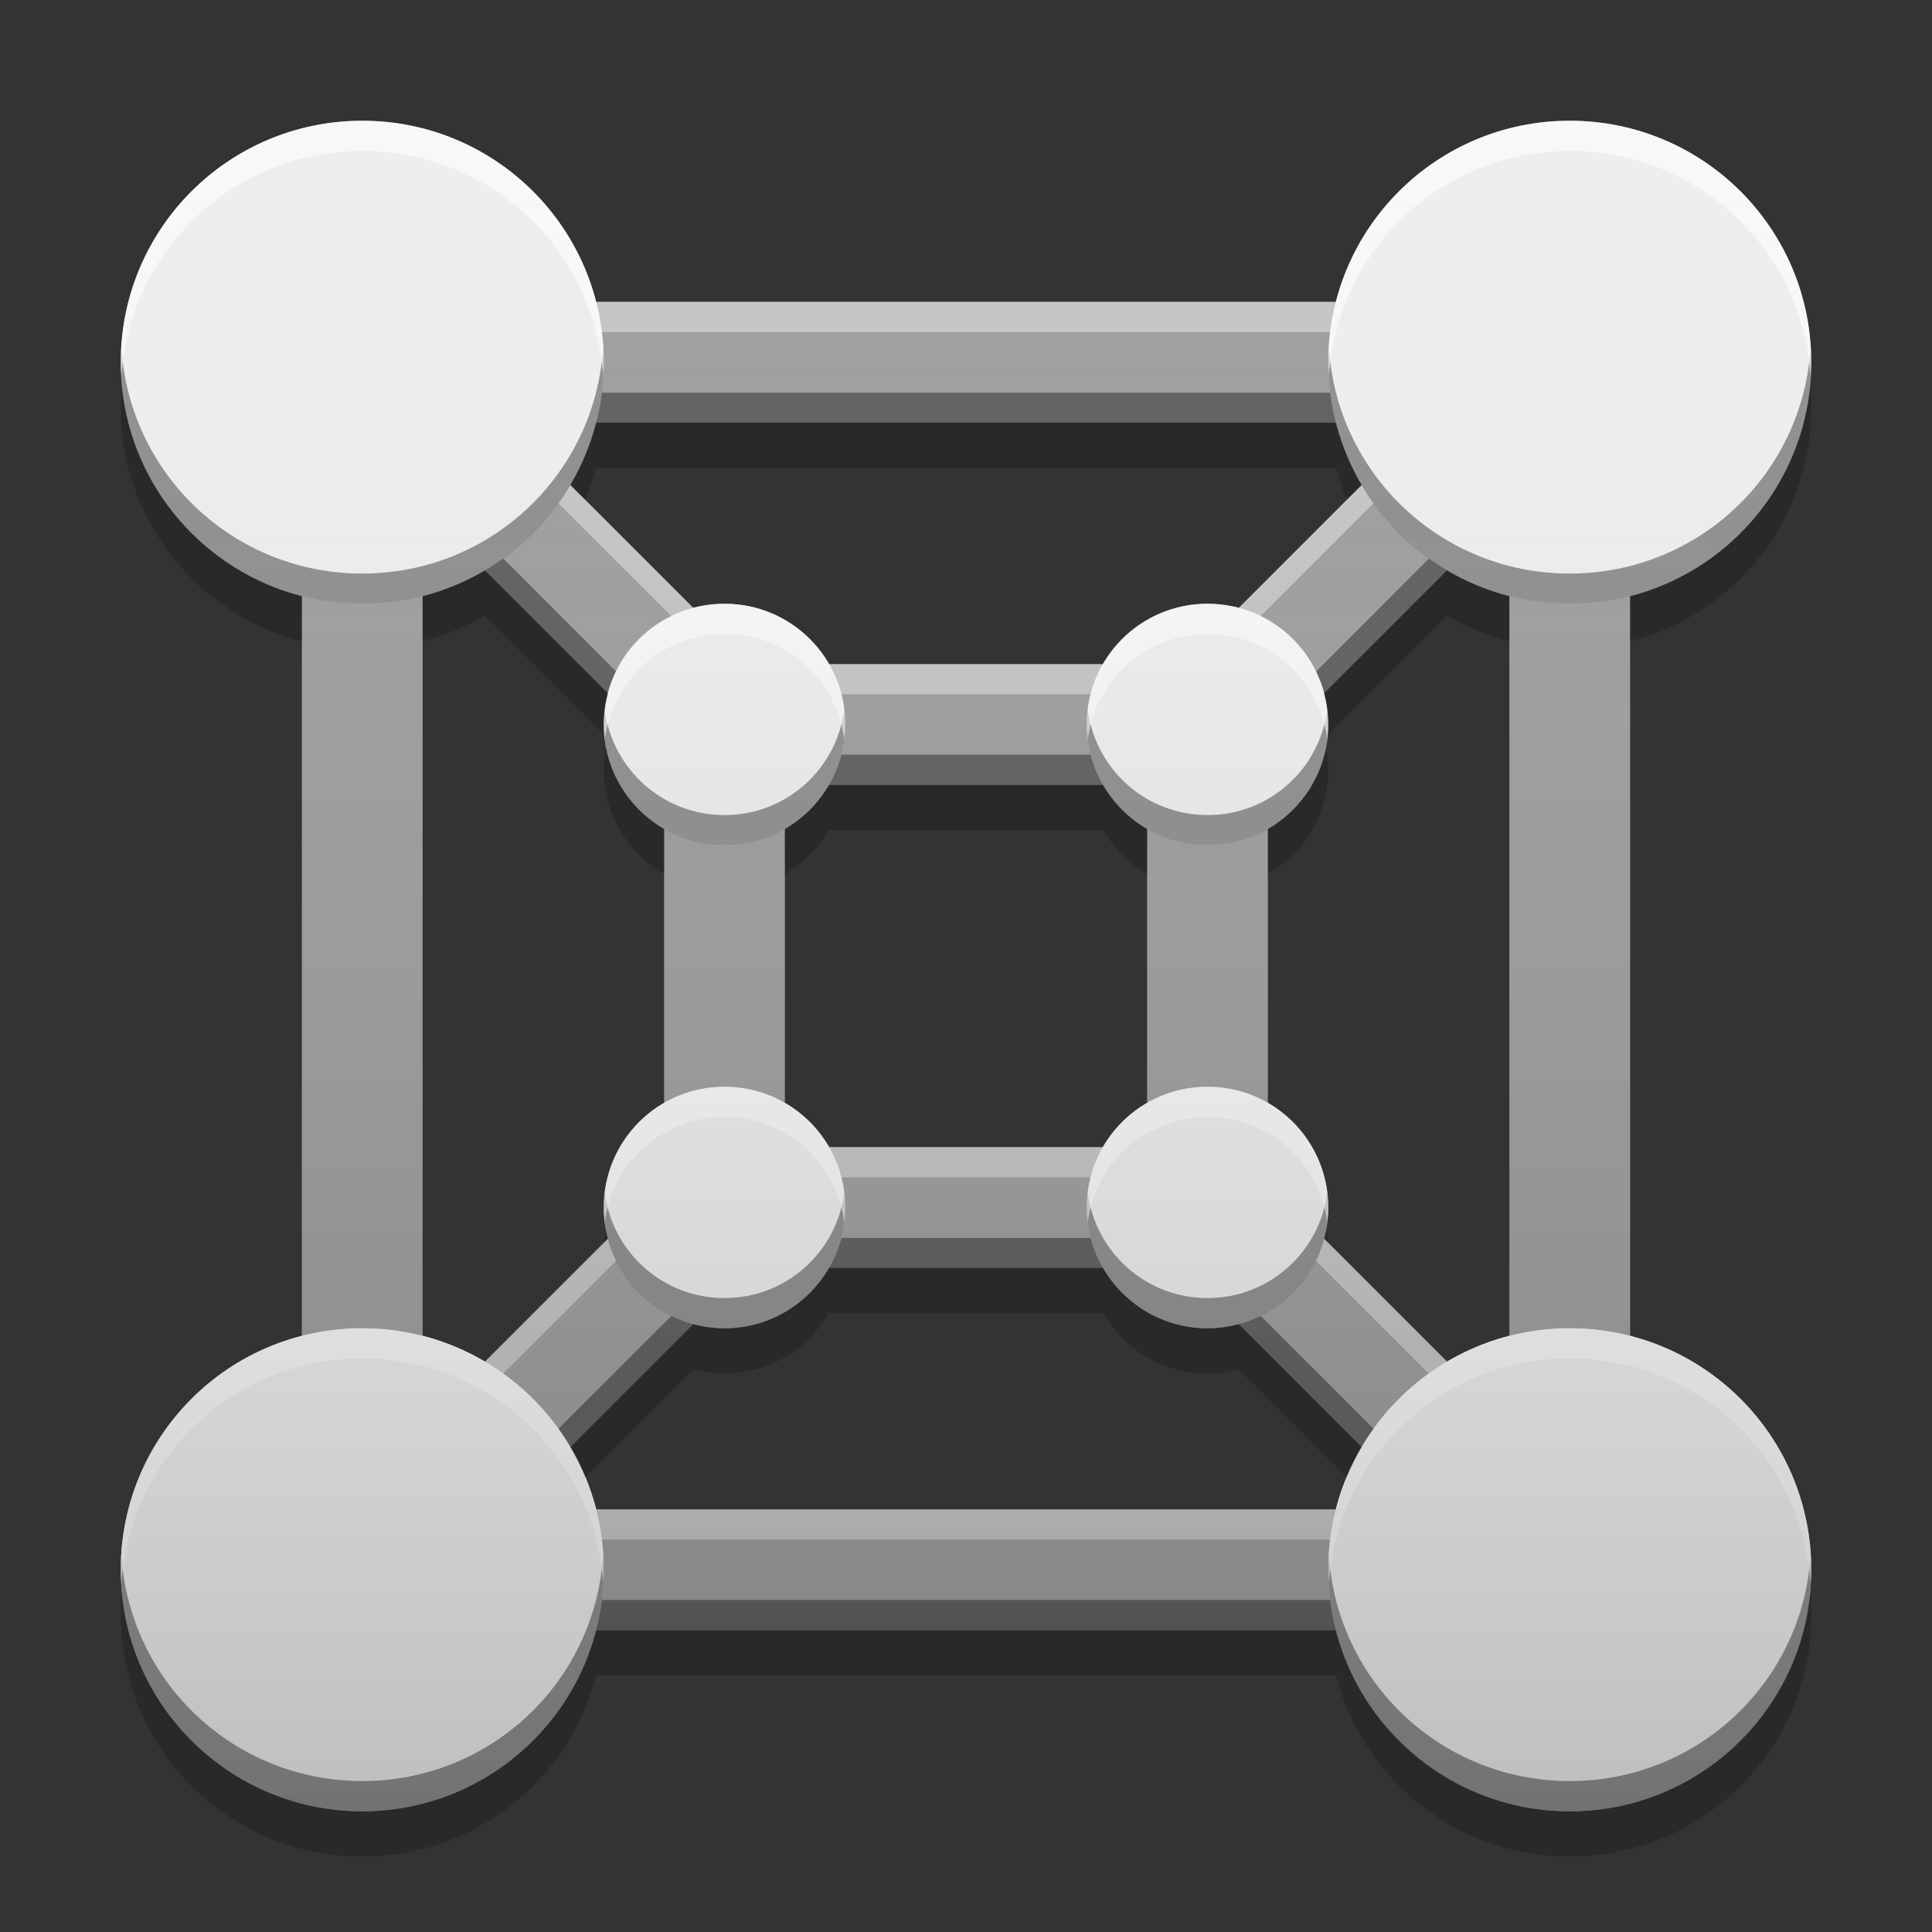 
<svg xmlns="http://www.w3.org/2000/svg" xmlns:xlink="http://www.w3.org/1999/xlink" width="32" height="32" viewBox="0 0 32 32" version="1.1">
<rect x="0" y="0" width="32" height="32" fill="#333333" stroke="none"/>
<defs>
<linearGradient id="linear0" gradientUnits="userSpaceOnUse" x1="32" y1="60" x2="32" y2="4" gradientTransform="matrix(0.5,0,0,0.5,0,0)">
<stop offset="0" style="stop-color:rgb(0%,0%,0%);stop-opacity:0.2;"/>
<stop offset="1" style="stop-color:rgb(100%,100%,100%);stop-opacity:0;"/>
</linearGradient>
</defs>
<g id="surface1">
<path style=" stroke:none;fill-rule:nonzero;fill:rgb(61.961%,61.961%,61.961%);fill-opacity:1;" d="M 5 5 L 5 27 L 27 27 L 27 5 Z M 8.414 7 L 23.586 7 L 19.586 11 L 12.414 11 Z M 7 8.414 L 11 12.414 L 11 19.586 L 7 23.586 Z M 25 8.414 L 25 23.586 L 21 19.586 L 21 12.414 Z M 13 13 L 19 13 L 19 19 L 13 19 Z M 12.414 21 L 19.586 21 L 23.586 25 L 8.414 25 Z M 12.414 21 "/>
<path style=" stroke:none;fill-rule:nonzero;fill:rgb(0.392%,0.392%,0.392%);fill-opacity:0.4;" d="M 5 27 L 5 26.5 L 27 26.5 L 27 27 Z M 8.414 24.5 L 12.414 20.504 L 19.59 20.504 L 23.586 24.5 L 23.086 24.5 L 19.59 21.004 L 12.414 21.004 L 8.914 24.5 Z M 13 13 L 13 12.5 L 19 12.5 L 19 13 Z M 11 12.418 L 7.004 8.418 L 7.004 7.918 L 11 11.918 Z M 21.004 12.418 L 21.004 11.918 L 25 7.918 L 25 8.418 Z M 8.914 7.004 L 8.414 6.504 L 23.586 6.504 L 23.086 7.004 Z M 8.914 7.004 "/>
<path style=" stroke:none;fill-rule:nonzero;fill:rgb(100%,100%,100%);fill-opacity:0.4;" d="M 5 5 L 5 5.5 L 27 5.5 L 27 5 Z M 8.414 7.5 L 12.414 11.5 L 19.586 11.5 L 23.586 7.5 L 23.086 7.5 L 19.586 11 L 12.414 11 L 8.914 7.5 Z M 13 19 L 13 19.5 L 19 19.5 L 19 19 Z M 11 19.586 L 7 23.586 L 7 24.086 L 11 20.086 Z M 21 19.586 L 21 20.086 L 25 24.086 L 25 23.586 Z M 8.914 25 L 8.414 25.5 L 23.586 25.5 L 23.086 25 Z M 8.914 25 "/>
<path style=" stroke:none;fill-rule:nonzero;fill:rgb(93.333%,93.333%,93.333%);fill-opacity:1;" d="M 6 2 C 8.211 2 10 3.789 10 6 C 10 8.211 8.211 10 6 10 C 3.789 10 2 8.211 2 6 C 2 3.789 3.789 2 6 2 Z M 6 2 "/>
<path style=" stroke:none;fill-rule:nonzero;fill:rgb(93.333%,93.333%,93.333%);fill-opacity:1;" d="M 26 2 C 28.211 2 30 3.789 30 6 C 30 8.211 28.211 10 26 10 C 23.789 10 22 8.211 22 6 C 22 3.789 23.789 2 26 2 Z M 26 2 "/>
<path style=" stroke:none;fill-rule:nonzero;fill:rgb(93.333%,93.333%,93.333%);fill-opacity:1;" d="M 12 10 C 13.105 10 14 10.895 14 12 C 14 13.105 13.105 14 12 14 C 10.895 14 10 13.105 10 12 C 10 10.895 10.895 10 12 10 Z M 12 10 "/>
<path style=" stroke:none;fill-rule:nonzero;fill:rgb(93.333%,93.333%,93.333%);fill-opacity:1;" d="M 20 10 C 21.105 10 22 10.895 22 12 C 22 13.105 21.105 14 20 14 C 18.895 14 18 13.105 18 12 C 18 10.895 18.895 10 20 10 Z M 20 10 "/>
<path style=" stroke:none;fill-rule:nonzero;fill:rgb(93.333%,93.333%,93.333%);fill-opacity:1;" d="M 12 18 C 13.105 18 14 18.895 14 20 C 14 21.105 13.105 22 12 22 C 10.895 22 10 21.105 10 20 C 10 18.895 10.895 18 12 18 Z M 12 18 "/>
<path style=" stroke:none;fill-rule:nonzero;fill:rgb(93.333%,93.333%,93.333%);fill-opacity:1;" d="M 20 18 C 21.105 18 22 18.895 22 20 C 22 21.105 21.105 22 20 22 C 18.895 22 18 21.105 18 20 C 18 18.895 18.895 18 20 18 Z M 20 18 "/>
<path style=" stroke:none;fill-rule:nonzero;fill:rgb(93.333%,93.333%,93.333%);fill-opacity:1;" d="M 6 22 C 8.211 22 10 23.789 10 26 C 10 28.211 8.211 30 6 30 C 3.789 30 2 28.211 2 26 C 2 23.789 3.789 22 6 22 Z M 6 22 "/>
<path style=" stroke:none;fill-rule:nonzero;fill:rgb(93.333%,93.333%,93.333%);fill-opacity:1;" d="M 26 22 C 28.211 22 30 23.789 30 26 C 30 28.211 28.211 30 26 30 C 23.789 30 22 28.211 22 26 C 22 23.789 23.789 22 26 22 Z M 26 22 "/>
<path style=" stroke:none;fill-rule:nonzero;fill:rgb(0%,0%,0%);fill-opacity:0.4;" d="M 2.012 5.781 C 2.008 5.855 2 5.926 2 6 C 2 8.215 3.785 10 6 10 C 8.215 10 10 8.215 10 6 C 10 5.926 9.992 5.855 9.988 5.781 C 9.844 7.867 8.121 9.5 6 9.5 C 3.879 9.5 2.156 7.867 2.012 5.781 Z M 22.012 5.781 C 22.008 5.855 22 5.926 22 6 C 22 8.215 23.785 10 26 10 C 28.215 10 30 8.215 30 6 C 30 5.926 29.992 5.855 29.988 5.781 C 29.844 7.867 28.121 9.5 26 9.5 C 23.879 9.5 22.156 7.867 22.012 5.781 Z M 10.016 11.75 C 10.008 11.832 10 11.914 10 12 C 10 13.109 10.891 14 12 14 C 13.109 14 14 13.109 14 12 C 14 11.914 13.992 11.832 13.984 11.75 C 13.859 12.738 13.023 13.5 12 13.5 C 10.977 13.5 10.141 12.738 10.016 11.75 Z M 18.016 11.75 C 18.008 11.832 18 11.914 18 12 C 18 13.109 18.891 14 20 14 C 21.109 14 22 13.109 22 12 C 22 11.914 21.992 11.832 21.984 11.75 C 21.859 12.738 21.023 13.5 20 13.5 C 18.977 13.5 18.141 12.738 18.016 11.75 Z M 10.016 19.75 C 10.008 19.832 10 19.914 10 20 C 10 21.109 10.891 22 12 22 C 13.109 22 14 21.109 14 20 C 14 19.914 13.992 19.832 13.984 19.75 C 13.859 20.738 13.023 21.5 12 21.5 C 10.977 21.5 10.141 20.738 10.016 19.75 Z M 18.016 19.75 C 18.008 19.832 18 19.914 18 20 C 18 21.109 18.891 22 20 22 C 21.109 22 22 21.109 22 20 C 22 19.914 21.992 19.832 21.984 19.75 C 21.859 20.738 21.023 21.5 20 21.5 C 18.977 21.5 18.141 20.738 18.016 19.75 Z M 2.012 25.781 C 2.008 25.855 2 25.926 2 26 C 2 28.215 3.785 30 6 30 C 8.215 30 10 28.215 10 26 C 10 25.926 9.992 25.855 9.988 25.781 C 9.844 27.867 8.121 29.5 6 29.5 C 3.879 29.5 2.156 27.867 2.012 25.781 Z M 22.012 25.781 C 22.008 25.855 22 25.926 22 26 C 22 28.215 23.785 30 26 30 C 28.215 30 30 28.215 30 26 C 30 25.926 29.992 25.855 29.988 25.781 C 29.844 27.867 28.121 29.5 26 29.5 C 23.879 29.5 22.156 27.867 22.012 25.781 Z M 22.012 25.781 "/>
<path style=" stroke:none;fill-rule:nonzero;fill:rgb(100%,100%,100%);fill-opacity:0.6;" d="M 6 2 C 3.785 2 2 3.785 2 6 C 2 6.074 2.008 6.145 2.012 6.219 C 2.156 4.133 3.879 2.5 6 2.5 C 8.121 2.5 9.844 4.133 9.988 6.219 C 9.992 6.145 10 6.074 10 6 C 10 3.785 8.215 2 6 2 Z M 26 2 C 23.785 2 22 3.785 22 6 C 22 6.074 22.008 6.145 22.012 6.219 C 22.156 4.133 23.879 2.5 26 2.5 C 28.121 2.5 29.844 4.133 29.988 6.219 C 29.992 6.145 30 6.074 30 6 C 30 3.785 28.215 2 26 2 Z M 12 10 C 10.891 10 10 10.891 10 12 C 10 12.086 10.008 12.168 10.016 12.25 C 10.141 11.262 10.977 10.5 12 10.5 C 13.023 10.5 13.859 11.262 13.984 12.25 C 13.992 12.168 14 12.086 14 12 C 14 10.891 13.109 10 12 10 Z M 20 10 C 18.891 10 18 10.891 18 12 C 18 12.086 18.008 12.168 18.016 12.25 C 18.141 11.262 18.977 10.5 20 10.5 C 21.023 10.5 21.859 11.262 21.984 12.25 C 21.992 12.168 22 12.086 22 12 C 22 10.891 21.109 10 20 10 Z M 12 18 C 10.891 18 10 18.891 10 20 C 10 20.086 10.008 20.168 10.016 20.25 C 10.141 19.262 10.977 18.5 12 18.5 C 13.023 18.5 13.859 19.262 13.984 20.25 C 13.992 20.168 14 20.086 14 20 C 14 18.891 13.109 18 12 18 Z M 20 18 C 18.891 18 18 18.891 18 20 C 18 20.086 18.008 20.168 18.016 20.25 C 18.141 19.262 18.977 18.5 20 18.5 C 21.023 18.5 21.859 19.262 21.984 20.25 C 21.992 20.168 22 20.086 22 20 C 22 18.891 21.109 18 20 18 Z M 6 22 C 3.785 22 2 23.785 2 26 C 2 26.074 2.008 26.145 2.012 26.219 C 2.156 24.133 3.879 22.5 6 22.5 C 8.121 22.5 9.844 24.133 9.988 26.219 C 9.992 26.145 10 26.074 10 26 C 10 23.785 8.215 22 6 22 Z M 26 22 C 23.785 22 22 23.785 22 26 C 22 26.074 22.008 26.145 22.012 26.219 C 22.156 24.133 23.879 22.5 26 22.5 C 28.121 22.5 29.844 24.133 29.988 26.219 C 29.992 26.145 30 26.074 30 26 C 30 23.785 28.215 22 26 22 Z M 26 22 "/>
<path style=" stroke:none;fill-rule:nonzero;fill:url(#linear0);" d="M 6 2 C 3.785 2 2 3.785 2 6 C 2 7.871 3.273 9.43 5 9.871 L 5 22.129 C 3.273 22.57 2 24.129 2 26 C 2 28.215 3.785 30 6 30 C 7.871 30 9.43 28.727 9.871 27 L 22.129 27 C 22.57 28.727 24.129 30 26 30 C 28.215 30 30 28.215 30 26 C 30 24.129 28.727 22.57 27 22.129 L 27 9.871 C 28.727 9.43 30 7.871 30 6 C 30 3.785 28.215 2 26 2 C 24.129 2 22.57 3.273 22.129 5 L 9.871 5 C 9.43 3.273 7.871 2 6 2 Z M 9.867 7 L 22.133 7 C 22.227 7.367 22.367 7.715 22.555 8.031 L 20.516 10.074 C 20.348 10.031 20.18 10 20 10 C 19.258 10 18.621 10.402 18.277 11 L 13.723 11 C 13.379 10.402 12.742 10 12 10 C 11.82 10 11.652 10.031 11.484 10.074 L 9.445 8.031 C 9.633 7.715 9.773 7.367 9.867 7 Z M 8.031 9.445 L 10.074 11.488 C 10.031 11.652 10 11.82 10 12 C 10 12.742 10.402 13.379 11 13.723 L 11 18.277 C 10.402 18.621 10 19.258 10 20 C 10 20.18 10.031 20.348 10.074 20.512 L 8.031 22.555 C 7.715 22.367 7.367 22.227 7 22.133 L 7 9.867 C 7.367 9.773 7.715 9.633 8.031 9.445 Z M 23.969 9.445 C 24.285 9.633 24.633 9.773 25 9.867 L 25 22.133 C 24.633 22.227 24.289 22.367 23.969 22.555 L 21.93 20.508 C 21.969 20.348 22 20.176 22 20 C 22 19.258 21.598 18.621 21 18.277 L 21 13.723 C 21.598 13.379 22 12.742 22 12 C 22 11.82 21.969 11.652 21.926 11.488 Z M 13.727 13 L 18.273 13 C 18.449 13.301 18.699 13.551 19 13.727 L 19 18.273 C 18.699 18.449 18.449 18.699 18.273 19 L 13.727 19 C 13.551 18.699 13.301 18.449 13 18.273 L 13 13.727 C 13.301 13.551 13.551 13.301 13.727 13 Z M 13.723 21 L 18.277 21 C 18.621 21.598 19.258 22 20 22 C 20.18 22 20.348 21.969 20.512 21.926 L 22.555 23.969 C 22.367 24.285 22.227 24.633 22.133 25 L 9.867 25 C 9.773 24.633 9.633 24.285 9.445 23.969 L 11.488 21.926 C 11.652 21.969 11.82 22 12 22 C 12.742 22 13.379 21.598 13.723 21 Z M 13.723 21 "/>
<path style=" stroke:none;fill-rule:nonzero;fill:rgb(0%,0%,0%);fill-opacity:0.2;" d="M 2.016 6.379 C 2.008 6.5 2 6.625 2 6.75 C 2 8.621 3.273 10.18 5 10.621 L 5 9.875 C 3.391 9.461 2.176 8.078 2.016 6.379 Z M 29.984 6.379 C 29.824 8.078 28.609 9.461 27 9.875 L 27 10.621 C 28.727 10.18 30 8.621 30 6.75 C 30 6.625 29.992 6.5 29.984 6.379 Z M 9.867 7.008 C 9.773 7.371 9.633 7.719 9.445 8.035 L 9.691 8.281 C 9.762 8.113 9.824 7.934 9.867 7.75 L 22.133 7.75 C 22.176 7.934 22.238 8.113 22.309 8.281 L 22.555 8.035 C 22.367 7.719 22.227 7.371 22.133 7.008 Z M 8.031 9.449 C 7.715 9.637 7.367 9.777 7 9.875 L 7 10.617 C 7.367 10.523 7.715 10.383 8.031 10.195 L 10.008 12.172 C 10.004 12.117 10 12.062 10 12.004 C 10 11.824 10.031 11.656 10.074 11.492 Z M 23.969 9.449 L 21.926 11.492 C 21.969 11.656 22 11.824 22 12.004 C 22 12.062 21.996 12.117 21.992 12.172 L 23.969 10.195 C 24.285 10.383 24.633 10.523 25 10.617 L 25 9.875 C 24.633 9.777 24.285 9.637 23.969 9.449 Z M 10.039 12.391 C 10.016 12.508 10 12.625 10 12.75 C 10 13.492 10.402 14.129 11 14.473 L 11 13.727 C 10.512 13.445 10.152 12.965 10.039 12.391 Z M 21.961 12.391 C 21.848 12.965 21.488 13.445 21 13.727 L 21 14.473 C 21.598 14.129 22 13.492 22 12.75 C 22 12.629 21.984 12.508 21.961 12.391 Z M 13.727 13.004 C 13.551 13.305 13.301 13.555 13 13.727 L 13 14.477 C 13.301 14.301 13.551 14.051 13.727 13.75 L 18.273 13.75 C 18.449 14.051 18.699 14.301 19 14.477 L 19 13.727 C 18.699 13.555 18.449 13.305 18.273 13.004 Z M 10.039 20.359 C 10.023 20.434 10.016 20.504 10.008 20.578 L 10.074 20.516 C 10.059 20.465 10.047 20.414 10.039 20.359 Z M 21.961 20.363 C 21.953 20.414 21.941 20.465 21.93 20.516 L 21.992 20.578 C 21.984 20.504 21.977 20.434 21.961 20.363 Z M 13.723 21.008 C 13.379 21.602 12.742 22.004 12 22.004 C 11.82 22.004 11.652 21.973 11.488 21.93 L 9.445 23.973 C 9.539 24.133 9.621 24.297 9.695 24.469 L 11.488 22.676 C 11.652 22.719 11.82 22.75 12 22.75 C 12.742 22.75 13.379 22.348 13.723 21.75 L 18.277 21.75 C 18.621 22.348 19.258 22.75 20 22.75 C 20.18 22.75 20.348 22.719 20.512 22.676 L 22.305 24.469 C 22.379 24.297 22.461 24.133 22.555 23.973 L 20.512 21.93 C 20.348 21.973 20.18 22.004 20 22.004 C 19.258 22.004 18.621 21.602 18.277 21.008 Z M 2.016 26.375 C 2.008 26.5 2 26.625 2 26.75 C 2 28.965 3.785 30.75 6 30.75 C 7.871 30.75 9.43 29.477 9.871 27.75 L 22.129 27.75 C 22.57 29.477 24.129 30.75 26 30.75 C 28.215 30.75 30 28.965 30 26.75 C 30 26.625 29.992 26.5 29.984 26.375 C 29.797 28.418 28.09 30.004 26 30.004 C 24.129 30.004 22.57 28.73 22.129 27.004 L 9.871 27.004 C 9.43 28.73 7.871 30.004 6 30.004 C 3.91 30.004 2.203 28.418 2.016 26.375 Z M 2.016 26.375 "/>
</g>
</svg>
